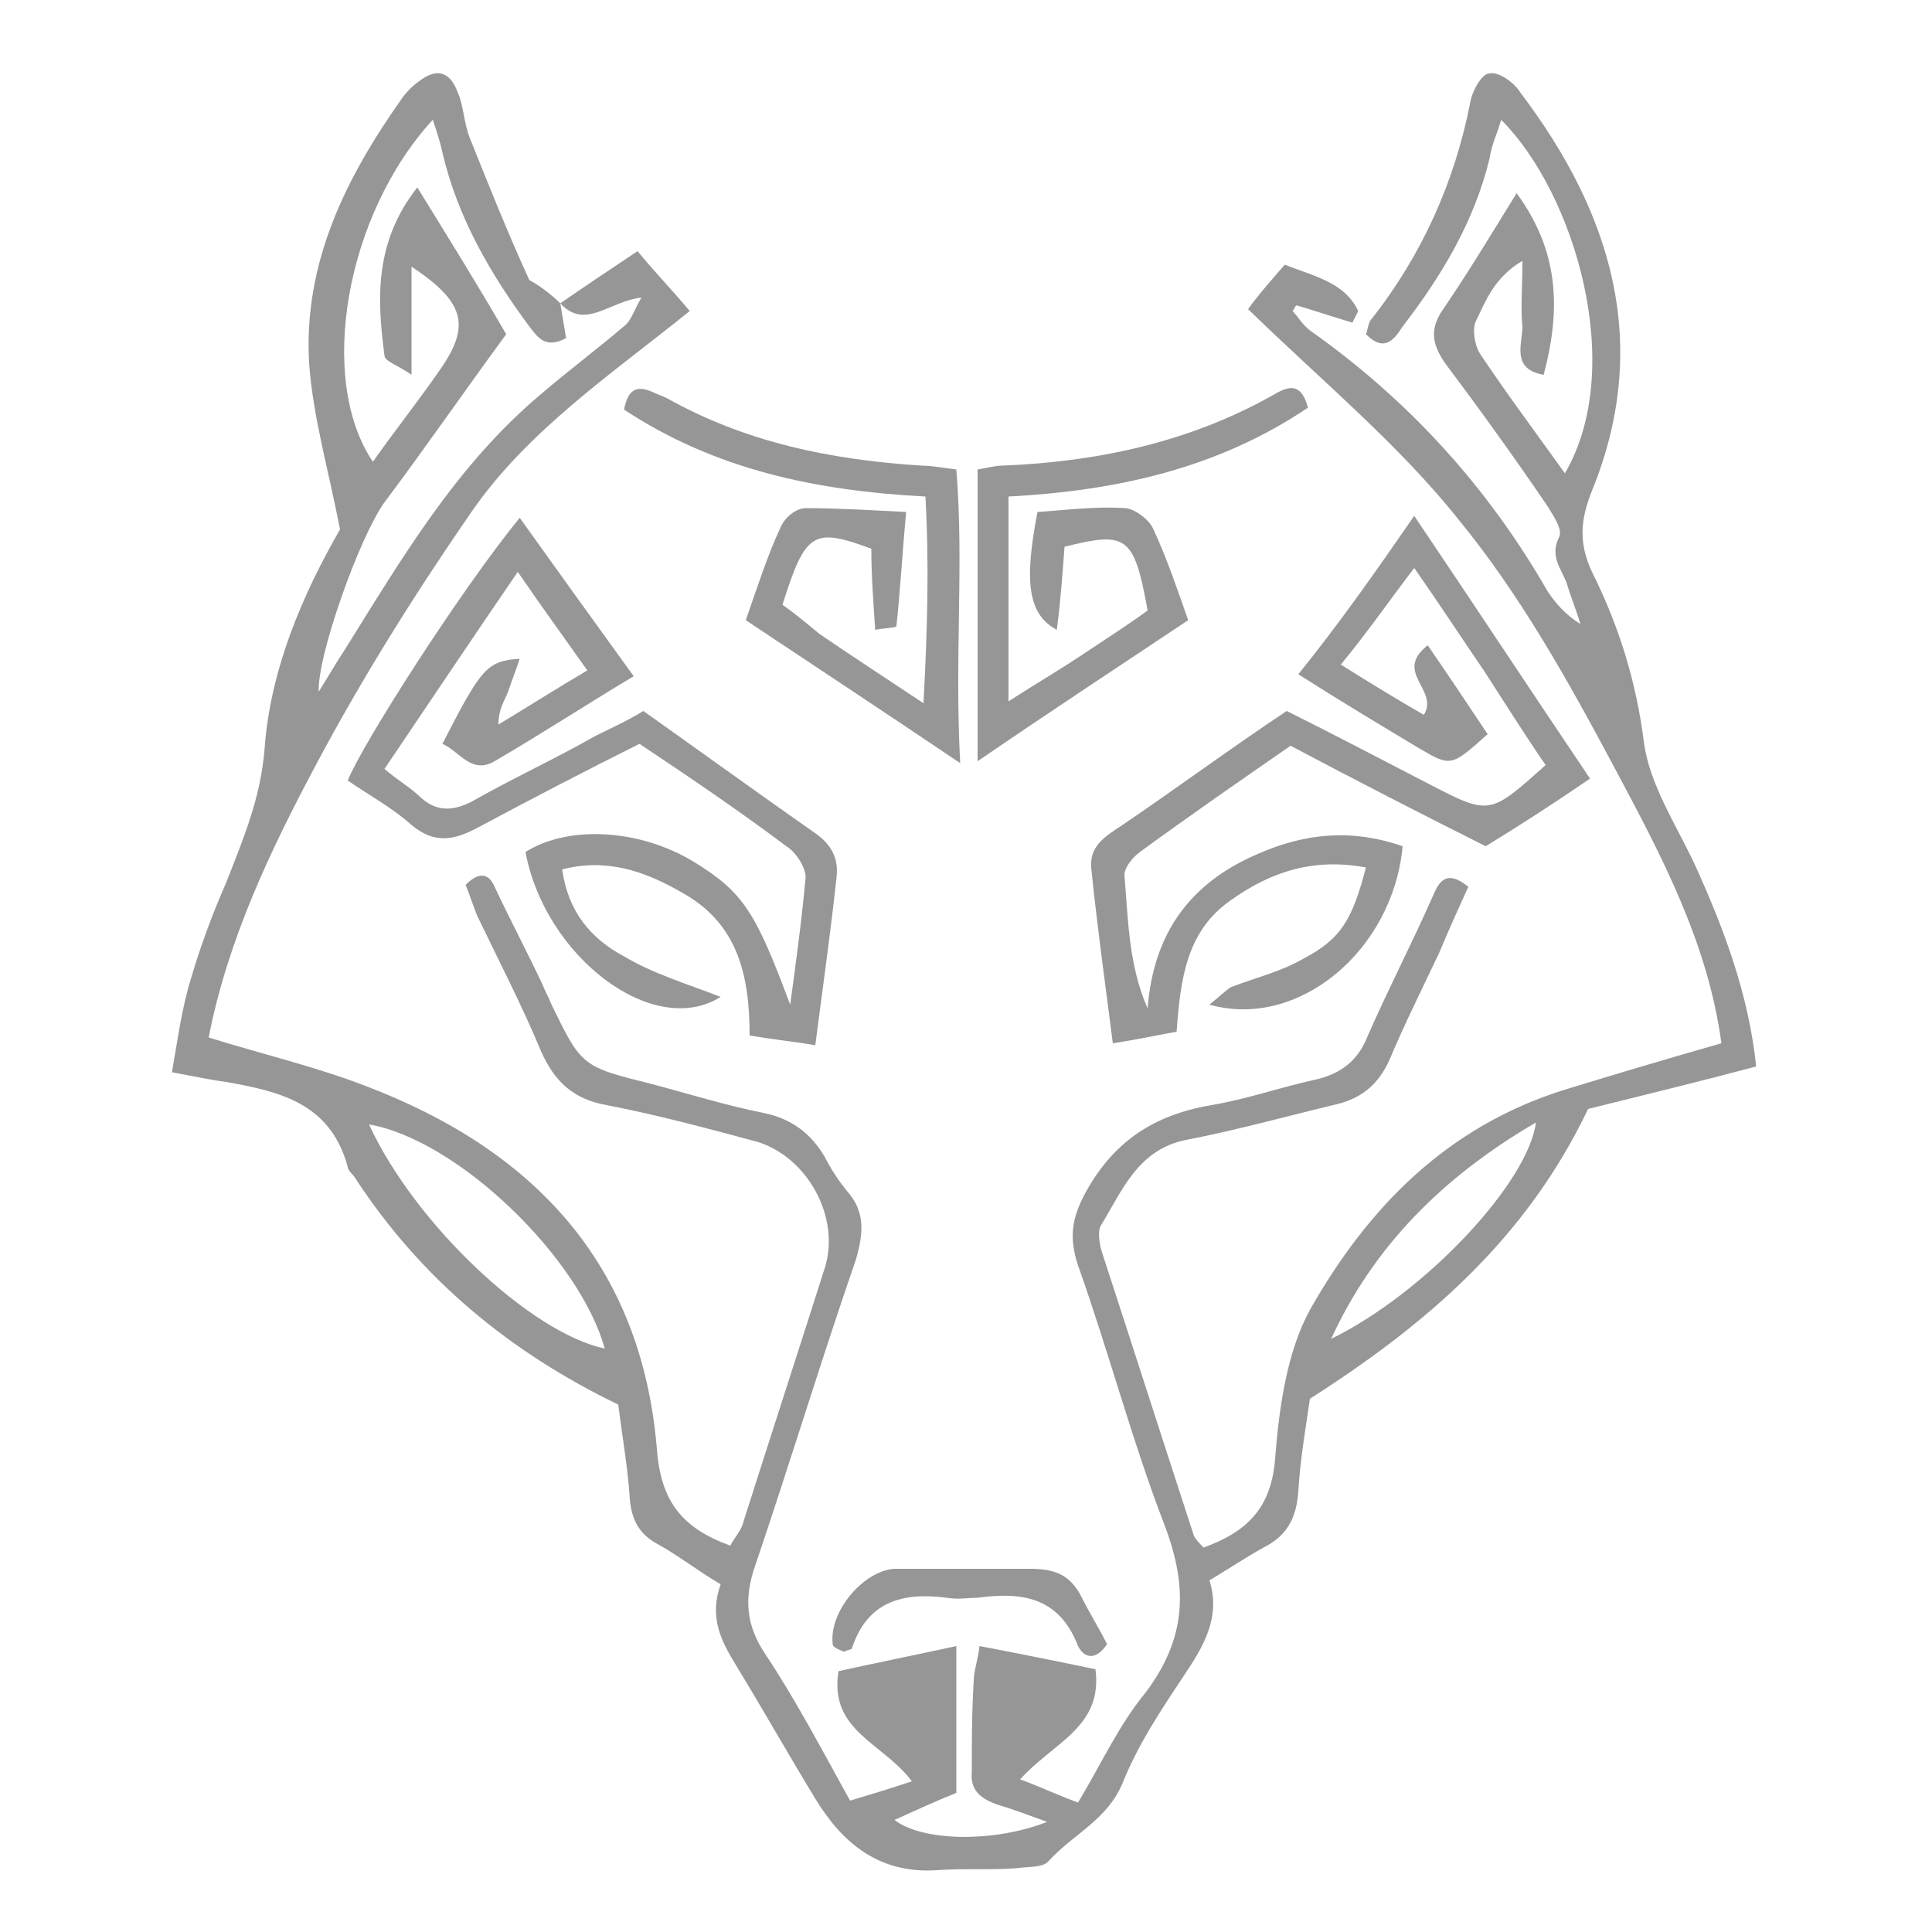 <?xml version="1.0" encoding="utf-8"?>
<!-- Generator: Adobe Illustrator 26.0.3, SVG Export Plug-In . SVG Version: 6.00 Build 0)  -->
<svg version="1.1" id="Layer_1" xmlns="http://www.w3.org/2000/svg" xmlns:xlink="http://www.w3.org/1999/xlink" x="0px" y="0px"
	 viewBox="0 0 100 100" style="enable-background:new 0 0 100 100;" xml:space="preserve">
<style type="text/css">
	.st0{fill:#969696;}
</style>
<g>
	<path class="st0" d="M29,15.7c1.3-0.9,2.5-1.7,4-2.7c0.9,1.1,1.7,1.9,2.7,3.1c-4.1,3.3-8.4,6.2-11.3,10.4c-2.9,4.2-5.6,8.5-8,13
		c-2.4,4.5-4.6,9.1-5.6,14.2c2.9,0.9,5.5,1.5,8.1,2.5c8.7,3.3,14.3,9.2,15.1,18.8c0.2,2.7,1.3,4.1,3.8,5c0.2-0.4,0.6-0.8,0.7-1.3
		c1.4-4.4,2.8-8.7,4.2-13.1c0.8-2.6-0.9-5.7-3.5-6.5c-2.6-0.7-5.2-1.4-7.8-1.9c-1.7-0.3-2.7-1.2-3.4-2.8c-1-2.4-2.2-4.7-3.3-7
		c-0.2-0.5-0.4-1.1-0.6-1.6c0.7-0.7,1.2-0.6,1.5,0.1c0.8,1.7,1.7,3.4,2.5,5.1c0.1,0.3,0.3,0.6,0.4,0.9c1.6,3.3,1.6,3.3,5.2,4.2
		c1.9,0.5,3.8,1.1,5.8,1.5c1.5,0.3,2.5,1.1,3.2,2.3c0.3,0.6,0.7,1.2,1.1,1.7c1,1.1,0.9,2.2,0.5,3.6c-1.8,5.2-3.4,10.5-5.2,15.8
		c-0.6,1.7-0.5,3.1,0.5,4.6c1.6,2.4,2.9,4.9,4.4,7.6c1-0.3,2-0.6,3.2-1c-1.5-2-4.3-2.6-3.8-5.7c1.8-0.4,3.8-0.8,6.1-1.3
		c0,2.6,0,5,0,7.6c-1,0.4-2.1,0.9-3.2,1.4c1.4,1.1,5.1,1.2,7.9,0.1c-1.1-0.4-1.9-0.7-2.6-0.9c-0.8-0.3-1.4-0.7-1.3-1.7
		c0-1.6,0-3.1,0.1-4.7c0-0.5,0.2-1,0.3-1.8c2.1,0.4,4.1,0.8,6,1.2c0.4,3-2.2,3.8-3.9,5.7c1.1,0.4,1.9,0.8,3,1.2c1.2-2,2.1-4,3.5-5.7
		c2.1-2.8,2.2-5.4,1-8.6c-1.7-4.4-2.9-9-4.5-13.5c-0.5-1.5-0.3-2.5,0.4-3.8c1.5-2.7,3.6-4,6.5-4.5c1.8-0.3,3.5-0.9,5.3-1.3
		c1.4-0.3,2.3-1,2.8-2.3c1.1-2.5,2.3-4.8,3.4-7.3c0.3-0.7,0.7-1.3,1.8-0.4c-0.5,1.1-1,2.2-1.5,3.4c-0.9,1.9-1.8,3.7-2.6,5.6
		c-0.6,1.3-1.5,2-2.9,2.3c-2.5,0.6-5,1.3-7.6,1.8c-2.5,0.5-3.3,2.6-4.4,4.4c-0.2,0.3-0.1,0.9,0,1.3c1.6,4.9,3.2,9.9,4.8,14.8
		c0.1,0.2,0.3,0.4,0.5,0.6c2.2-0.8,3.5-2,3.7-4.6c0.2-2.6,0.6-5.5,1.8-7.7c3-5.3,7.1-9.5,13.2-11.4c2.6-0.8,5.3-1.6,8.1-2.4
		c-0.7-5.2-3.1-9.7-5.5-14.2c-2.4-4.5-4.9-9-8.1-12.9c-3.1-3.9-7.1-7.2-10.9-10.9c0.5-0.7,1.2-1.5,1.9-2.3c1.5,0.6,3.1,0.9,3.8,2.4
		c-0.1,0.2-0.2,0.4-0.3,0.6c-1-0.3-1.9-0.6-2.9-0.9c-0.1,0.1-0.1,0.2-0.2,0.3c0.3,0.3,0.5,0.7,0.9,1c5.1,3.6,9.2,8.1,12.3,13.5
		c0.4,0.6,0.9,1.2,1.7,1.7c-0.2-0.7-0.5-1.4-0.7-2.1c-0.3-0.8-0.9-1.4-0.4-2.4c0.2-0.4-0.3-1.1-0.6-1.6c-1.7-2.5-3.5-5-5.3-7.4
		c-0.7-1-0.8-1.8-0.1-2.8c1.3-1.9,2.5-3.9,3.8-6c2.2,3,2.3,6,1.4,9.4c-1.7-0.3-1.1-1.6-1.1-2.5c-0.1-1,0-2,0-3.4
		c-1.5,0.9-1.9,2.1-2.4,3.1c-0.2,0.4-0.1,1.2,0.2,1.7c1.4,2.1,2.9,4.1,4.4,6.2C84.2,19,81.5,10,77.7,6.2c-0.2,0.7-0.5,1.3-0.6,2
		c-0.8,3.3-2.5,6.1-4.5,8.7c-0.4,0.6-0.9,1.4-1.9,0.4c0.1-0.2,0.1-0.6,0.3-0.8c2.6-3.3,4.3-7.1,5.1-11.2c0.1-0.6,0.6-1.5,1-1.5
		c0.5-0.1,1.3,0.5,1.6,1c4.7,6.2,6.8,13,3.7,20.6c-0.6,1.5-0.7,2.7,0,4.2c1.4,2.8,2.3,5.7,2.7,8.9c0.3,2.1,1.6,4.1,2.6,6.2
		c1.5,3.3,2.8,6.7,3.2,10.5c-3,0.8-5.9,1.5-8.7,2.2c-3.2,6.7-8.3,11.1-14.4,15c-0.2,1.4-0.5,3.1-0.6,4.8c-0.1,1.4-0.6,2.3-1.8,2.9
		c-0.9,0.5-1.8,1.1-2.8,1.7c0.6,1.9-0.3,3.4-1.3,4.9c-1.2,1.8-2.4,3.6-3.2,5.6c-0.8,1.9-2.5,2.6-3.8,4c-0.3,0.4-1.1,0.3-1.7,0.4
		c-1.4,0.1-2.8,0-4.1,0.1c-3,0.2-4.9-1.4-6.3-3.7c-1.4-2.3-2.7-4.6-4.1-6.9c-0.8-1.3-1.4-2.5-0.8-4.2c-1.2-0.7-2.2-1.5-3.3-2.1
		c-0.9-0.5-1.3-1.2-1.4-2.3c-0.1-1.6-0.4-3.3-0.6-4.9c-5.6-2.7-10.2-6.5-13.6-11.7c-0.1-0.2-0.4-0.4-0.4-0.6
		c-0.9-3.3-3.5-3.9-6.3-4.4c-0.8-0.1-1.7-0.3-2.8-0.5c0.3-1.7,0.5-3.3,1-4.9c0.5-1.7,1.1-3.3,1.8-4.9c0.9-2.3,1.8-4.4,2-7
		c0.3-4.1,2-8,3.9-11.3c-0.6-3.1-1.4-5.8-1.6-8.6c-0.3-5.2,1.9-9.6,4.8-13.7c0.2-0.3,0.6-0.7,0.9-0.9c0.9-0.7,1.6-0.5,2,0.6
		c0.3,0.7,0.3,1.5,0.6,2.3c1,2.5,2,5,3.1,7.4C27.8,14.7,28.5,15.2,29,15.7c0.1,0.6,0.2,1.2,0.3,1.8c-1.1,0.6-1.5-0.1-1.9-0.6
		c-2-2.7-3.7-5.6-4.5-9c-0.1-0.5-0.3-1.1-0.5-1.7c-4.5,4.9-6,13.4-3.1,17.7c1.2-1.7,2.4-3.2,3.5-4.8c1.6-2.3,1.2-3.5-1.5-5.3
		c0,1.8,0,3.5,0,5.6c-0.7-0.5-1.4-0.7-1.4-1c-0.4-3-0.5-5.9,1.7-8.7c1.6,2.6,3.1,5,4.6,7.6c-2.2,3-4.2,5.9-6.3,8.7
		c-1.3,1.8-3.5,8-3.4,9.8c0.5-0.8,0.9-1.5,1.3-2.1c3-4.8,5.8-9.6,10.2-13.3c1.4-1.2,3-2.4,4.4-3.6c0.3-0.3,0.4-0.7,0.8-1.4
		C31.5,15.6,30.3,17.1,29,15.7z M19.1,58.2c2.4,5.2,8.4,10.8,12.2,11.6C30,65.1,23.7,59,19.1,58.2z M68.9,69.3
		c4.9-2.4,10.2-8.1,10.6-11.2C74.7,60.9,71.1,64.5,68.9,69.3z"/>
	<path class="st0" d="M26.9,26.8c2,2.8,3.8,5.3,5.9,8.2c-2.5,1.5-4.8,3-7.2,4.4c-1.2,0.7-1.8-0.5-2.7-0.9c2-3.9,2.3-4.3,4-4.4
		c-0.2,0.6-0.4,1.1-0.6,1.7c-0.2,0.5-0.5,0.9-0.5,1.7c1.5-0.9,2.9-1.8,4.6-2.8c-1.2-1.7-2.3-3.2-3.6-5.1c-2.4,3.5-4.6,6.8-6.9,10.2
		c0.7,0.6,1.4,1,1.9,1.5c0.8,0.7,1.6,0.7,2.6,0.2c2.1-1.2,4.3-2.2,6.4-3.4c0.8-0.4,1.7-0.8,2.5-1.3c3.1,2.2,6,4.3,9,6.4
		c0.8,0.6,1.1,1.3,1,2.2c-0.3,2.8-0.7,5.6-1.1,8.7c-1.2-0.2-2.2-0.3-3.4-0.5c0-3.1-0.6-5.8-3.5-7.4c-1.9-1.1-3.9-1.8-6.2-1.2
		c0.3,2.2,1.5,3.6,3.2,4.5c1.5,0.9,3.2,1.4,5,2.1c-3.5,2.2-9.1-2.1-10.1-7.5c2.2-1.4,5.9-1.2,8.7,0.5c2.6,1.6,3.2,2.6,5,7.4
		c0.3-2.2,0.6-4.4,0.8-6.6c0-0.5-0.5-1.3-1-1.6c-2.4-1.8-4.9-3.5-7.6-5.3c-2.8,1.4-5.5,2.8-8.3,4.3c-1.3,0.7-2.3,0.9-3.5-0.1
		c-1-0.9-2.3-1.6-3.3-2.3C18.7,38.6,23.8,30.6,26.9,26.8z"/>
	<path class="st0" d="M73.2,26.7c3.1,4.6,6,9,9.1,13.6c-1.9,1.3-3.6,2.4-5.4,3.5c-3.4-1.7-6.7-3.4-10.1-5.2
		c-2.6,1.8-5.2,3.6-7.8,5.5c-0.4,0.3-0.8,0.8-0.8,1.2c0.2,2.3,0.2,4.6,1.2,6.9c0.3-3.9,2.2-6.5,5.7-8c2.5-1.1,4.9-1.3,7.5-0.4
		c-0.5,5.4-5.4,9.5-10,8.2c0.5-0.4,0.8-0.7,1.1-0.9c1.3-0.5,2.6-0.8,3.8-1.5c1.9-1,2.5-2,3.2-4.7c-2.7-0.5-4.9,0.2-7,1.7
		c-2.3,1.6-2.6,4.1-2.8,6.8c-1.1,0.2-2,0.4-3.3,0.6c-0.4-3.1-0.8-6-1.1-8.9c-0.2-1.3,0.7-1.8,1.6-2.4c2.8-1.9,5.5-3.9,8.5-5.9
		c2.4,1.2,4.9,2.5,7.4,3.8c3.1,1.6,3.1,1.6,6-1c-1.1-1.6-2.1-3.2-3.2-4.9c-1.1-1.6-2.2-3.3-3.6-5.3c-1.3,1.7-2.4,3.3-3.8,5
		c1.6,1,2.9,1.8,4.3,2.6c0.8-1.3-1.6-2.2,0.2-3.6c1.1,1.6,2.1,3.1,3.1,4.6c-1.9,1.7-1.9,1.7-3.6,0.7c-2-1.2-4-2.4-6.2-3.8
		C69.3,32.3,71.2,29.6,73.2,26.7z"/>
	<path class="st0" d="M50.6,24.3c0.6-0.1,0.9-0.2,1.3-0.2c4.9-0.2,9.6-1.2,13.9-3.6c0.7-0.4,1.5-0.9,1.9,0.6
		c-4.6,3.1-9.8,4.3-15.5,4.6c0,3.4,0,6.8,0,10.6c1.4-0.9,2.6-1.6,3.8-2.4c1.2-0.8,2.3-1.5,3.4-2.3c-0.7-3.9-1.1-4.1-4.3-3.3
		c-0.1,1.3-0.2,2.8-0.4,4.3c-1.5-0.8-1.7-2.5-1-6.1c1.5-0.1,3-0.3,4.5-0.2c0.5,0,1.3,0.6,1.5,1.1c0.7,1.5,1.2,3,1.8,4.7
		c-3.6,2.4-7.1,4.7-10.9,7.3C50.6,34,50.6,29.2,50.6,24.3z"/>
	<path class="st0" d="M40.5,31.3c0.7,0.5,1.3,1,1.9,1.5c1.6,1.1,3.3,2.2,5.4,3.6c0.2-3.8,0.3-7.1,0.1-10.7
		c-5.7-0.3-10.9-1.4-15.6-4.5c0.2-1,0.6-1.3,1.5-0.9c0.2,0.1,0.5,0.2,0.7,0.3c4.1,2.3,8.5,3.2,13.2,3.5c0.5,0,1,0.1,1.8,0.2
		c0.4,4.9-0.1,9.7,0.2,15.2c-4-2.7-7.5-5-11.1-7.4c0.6-1.7,1.1-3.3,1.8-4.8c0.2-0.5,0.8-1,1.3-1c1.6,0,3.2,0.1,5.2,0.2
		c-0.2,2.2-0.3,4-0.5,5.9c0,0.1-0.6,0.1-1.1,0.2c-0.1-1.5-0.2-2.8-0.2-4.2C42.1,27.3,41.7,27.5,40.5,31.3z"/>
	<path class="st0" d="M43.7,85.5c-0.2-0.1-0.6-0.2-0.6-0.4c-0.2-1.7,1.6-3.8,3.2-3.9c2.3,0,4.7,0,7,0c1.3,0,2.1,0.3,2.7,1.5
		c0.4,0.8,0.9,1.6,1.3,2.4c-0.6,0.9-1.2,0.7-1.5,0.1c-1-2.6-3-2.8-5.2-2.5c-0.5,0-1,0.1-1.6,0c-2.3-0.3-4.1,0.2-4.9,2.6
		C44.1,85.4,43.8,85.4,43.7,85.5z"/>
</g>
</svg>
